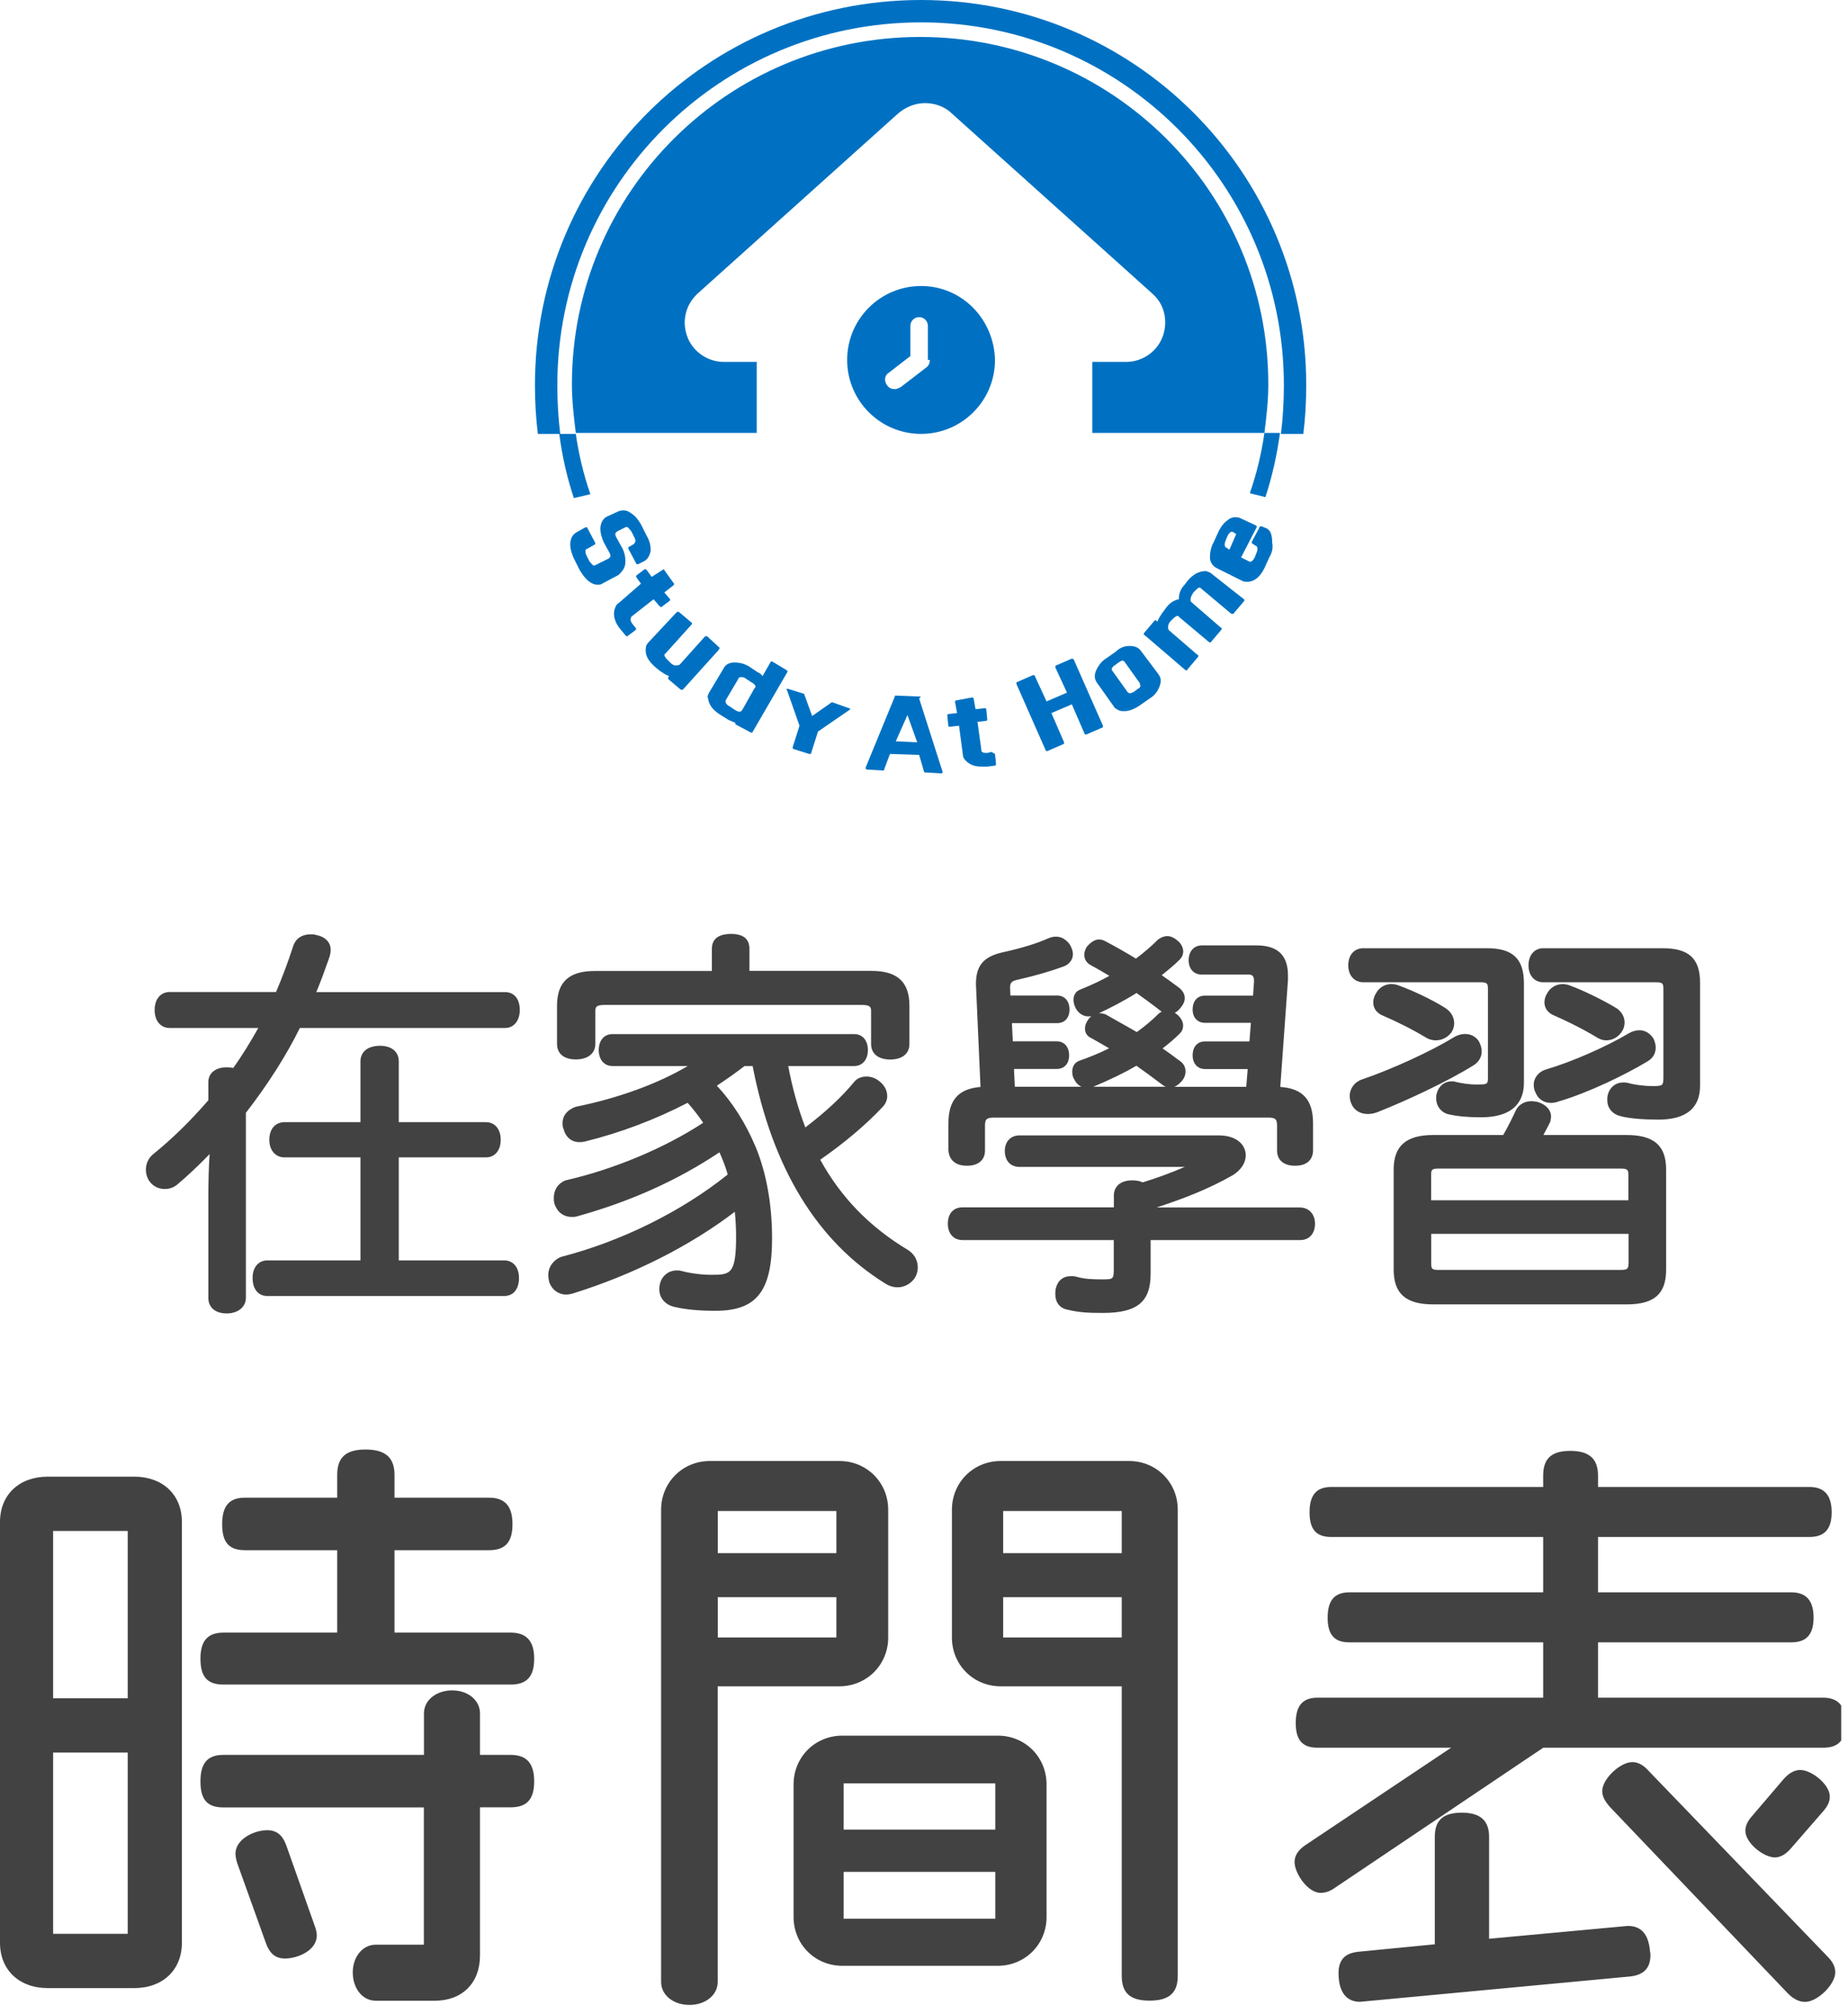 <svg width="190" height="207" viewBox="0 0 190 207" fill="none" xmlns="http://www.w3.org/2000/svg">
<g clip-path="url(#clip0)">
<path d="M51.84 129.56H41V118.97H49.96C50.88 118.97 51.48 118.26 51.48 117.16C51.48 116.06 50.88 115.35 49.96 115.35H41V109.1C41 108.11 40.26 107.5 39.07 107.5C37.83 107.5 37.06 108.11 37.06 109.1V115.35H29.25C28.3 115.35 27.69 116.06 27.69 117.16C27.69 118.24 28.32 118.97 29.25 118.97H37.06V129.56H27.49C26.57 129.56 25.97 130.27 25.97 131.37C25.97 132.51 26.55 133.22 27.49 133.22H51.84C52.78 133.22 53.36 132.51 53.36 131.37C53.36 130.27 52.76 129.56 51.84 129.56ZM51.92 101.98H32.52C32.98 100.89 33.38 99.77 33.77 98.67L33.91 98.25L33.93 98.15C33.97 97.98 34 97.82 34 97.64C34 96.85 33.43 96.28 32.47 96.1C32.29 96.04 32.12 96.04 31.98 96.04C30.74 96.04 30.27 96.77 30.11 97.36C29.59 98.95 29.01 100.5 28.38 101.97H17.46C16.51 101.97 15.9 102.7 15.9 103.82C15.9 104.94 16.51 105.67 17.46 105.67H26.56C25.78 107.04 24.93 108.46 23.98 109.78C23.77 109.73 23.56 109.71 23.31 109.71C22.16 109.71 21.42 110.31 21.42 111.23V113.1C19.54 115.27 17.68 117.08 15.75 118.64C15.27 119.02 15 119.61 15 120.24C15 120.72 15.17 121.21 15.45 121.53C16.09 122.35 17.42 122.46 18.24 121.75C19.34 120.82 20.45 119.77 21.55 118.63C21.46 119.99 21.42 121.49 21.42 123.34V133.41C21.42 134.4 22.14 135.01 23.31 135.01C24.47 135.01 25.28 134.35 25.28 133.41V114.39C27.54 111.47 29.41 108.54 30.83 105.67H51.92C52.83 105.67 53.44 104.93 53.44 103.82C53.44 102.68 52.86 101.98 51.92 101.98ZM93.32 128.47C89.4 126.11 86.46 123.08 84.33 119.21C86.8 117.5 89.07 115.58 90.74 113.79C91.04 113.49 91.22 113.07 91.22 112.67C91.22 112.12 90.94 111.57 90.48 111.2C89.97 110.75 89.44 110.66 89.09 110.66C88.56 110.66 88.13 110.84 87.82 111.21C86.58 112.73 84.89 114.3 82.8 115.89C82.06 113.97 81.47 111.86 81.04 109.58H87.83C88.67 109.58 89.23 108.92 89.23 107.94C89.23 106.94 88.68 106.3 87.83 106.3H62.96C62.11 106.3 61.56 106.95 61.56 107.94C61.56 108.92 62.12 109.58 62.96 109.58H70.71C67.64 111.4 63.53 112.9 59.19 113.77C58.08 114.19 57.84 114.9 57.84 115.43C57.84 115.62 57.84 115.85 57.93 116.01C58.14 116.88 58.75 117.4 59.56 117.4C59.69 117.4 59.89 117.4 60.1 117.35C63.73 116.46 67.39 115.08 70.7 113.36C71.31 114.04 71.85 114.76 72.3 115.41C68.38 117.99 63.13 120.2 58.12 121.34C57.38 121.64 56.94 122.3 56.94 123.12C56.94 123.29 56.94 123.49 57 123.73C57.29 124.6 57.94 125.09 58.79 125.09C58.94 125.09 59.14 125.09 59.3 125.04C64.81 123.51 69.62 121.35 73.97 118.45C74.27 119.12 74.59 119.9 74.82 120.73C70.1 124.52 63.89 127.6 57.72 129.19C56.9 129.5 56.37 130.23 56.37 131.06C56.37 131.3 56.41 131.52 56.47 131.8C56.75 132.59 57.42 133.07 58.22 133.07C58.47 133.07 58.66 133.02 58.86 132.97C65.03 131.06 70.93 128.09 75.55 124.56C75.64 125.48 75.68 126.32 75.68 127.12C75.68 131.04 75.07 131.04 73.07 131.04C72.12 131.04 70.94 130.88 70.08 130.65C69.9 130.59 69.73 130.59 69.59 130.59C68.72 130.59 68.03 131.16 67.84 132.02C67.79 132.23 67.79 132.43 67.79 132.56C67.79 133.4 68.37 134.09 69.26 134.32C70.45 134.61 71.81 134.74 73.56 134.74C77.8 134.74 79.38 132.72 79.38 127.29C79.38 123.83 78.8 120.6 77.71 117.94C76.68 115.48 75.3 113.3 73.7 111.6C74.68 110.96 75.64 110.28 76.55 109.58H77.38C79.42 120.09 84.02 127.61 91.04 131.95C92.12 132.63 93.32 132.34 94 131.44C94.23 131.11 94.36 130.71 94.36 130.28C94.36 129.53 93.98 128.87 93.32 128.47ZM59.2 108.9C60.44 108.9 61.21 108.29 61.21 107.3V103.95C61.21 103.55 61.25 103.3 62.14 103.3H88.62C89.51 103.3 89.56 103.55 89.56 103.95V107.31C89.56 108.31 90.3 108.91 91.53 108.91C92.76 108.91 93.5 108.31 93.5 107.31V103.37C93.5 100.94 92.26 99.8 89.61 99.8H77.05V97.52C77.05 96.51 76.41 96 75.16 96C73.53 96 73.19 96.83 73.19 97.52V99.81H61.16C58.5 99.81 57.27 100.94 57.27 103.38V107.31C57.27 108.31 57.99 108.9 59.2 108.9ZM133.64 124.12H118.91C121.49 123.28 124.18 122.27 126.75 120.8C127.58 120.29 128.08 119.53 128.08 118.76C128.08 117.74 127.22 116.71 125.29 116.71H104.83C103.91 116.71 103.31 117.34 103.31 118.31C103.31 119.32 103.89 119.95 104.83 119.95H121.81C120.37 120.57 118.98 121.08 117.48 121.54C117.19 121.4 116.84 121.33 116.41 121.33C115.24 121.33 114.52 121.93 114.52 122.89V124.11H98.93C98.02 124.11 97.45 124.76 97.45 125.79C97.45 126.81 98.05 127.47 98.97 127.47H114.51V130.25C114.51 131.51 114.51 131.51 113.29 131.51C112.23 131.51 111.49 131.47 110.67 131.24C110.49 131.18 110.29 131.18 110.1 131.18C109.3 131.18 108.74 131.64 108.55 132.45C108.5 132.66 108.5 132.86 108.5 133.03C108.5 133.87 108.96 134.47 109.73 134.62C110.92 134.91 111.85 134.96 113.38 134.96C116.92 134.96 118.3 133.83 118.3 130.94V127.47H133.68C134.6 127.47 135.2 126.81 135.2 125.79C135.2 124.79 134.57 124.12 133.64 124.12ZM99.42 119.83C100.58 119.83 101.27 119.25 101.27 118.27V115.69C101.27 115.04 101.45 114.88 102.21 114.88H130.41C131.12 114.88 131.3 115.05 131.3 115.69V118.27C131.3 119.25 131.99 119.83 133.15 119.83C134.32 119.83 135 119.25 135 118.23V115.49C135 113.06 133.96 111.89 131.63 111.73L132.42 100.75V100.26C132.42 98.19 131.36 97.18 129.18 97.18H123.57C122.76 97.18 122.21 97.79 122.21 98.7C122.21 99.6 122.74 100.18 123.57 100.18H128.36C128.72 100.18 128.93 100.29 128.93 100.83V100.93L128.83 102.34H123.9C123.11 102.34 122.62 102.89 122.62 103.78C122.62 104.6 123.12 105.14 123.9 105.14H128.61L128.46 107.05H123.9C123.11 107.05 122.62 107.6 122.62 108.49C122.62 109.33 123.13 109.89 123.9 109.89H128.28L128.13 111.72H120.74C121 111.61 121.26 111.41 121.52 111.11C121.77 110.81 121.89 110.48 121.89 110.13C121.89 109.74 121.72 109.38 121.41 109.13L120.9 108.76C120.44 108.41 119.99 108.08 119.53 107.77C120.13 107.3 120.73 106.81 121.28 106.26C121.53 106.01 121.64 105.76 121.64 105.42C121.64 105.03 121.43 104.64 121.06 104.31C121 104.26 120.9 104.19 120.78 104.11C121 104 121.21 103.82 121.4 103.57C121.68 103.23 121.81 102.92 121.81 102.59C121.81 102.16 121.56 101.76 121.09 101.43C120.56 101.03 120.01 100.64 119.44 100.24C120.08 99.73 120.73 99.2 121.29 98.64C121.52 98.41 121.65 98.11 121.65 97.8C121.65 97.38 121.41 96.94 121.02 96.65C120.38 96.12 119.79 96.08 119.1 96.55C119.08 96.56 119.06 96.58 119.04 96.6C118.34 97.3 117.6 97.93 116.79 98.54C115.78 97.92 114.69 97.3 113.49 96.67C113.36 96.63 113.19 96.57 113 96.57C112.6 96.57 112.18 96.81 111.74 97.32C111.57 97.61 111.48 97.87 111.48 98.13C111.48 98.6 111.72 98.99 112.13 99.2C112.78 99.56 113.4 99.91 113.98 100.26L114.06 100.31C113.23 100.78 112.25 101.24 110.95 101.77C110.59 101.95 110.37 102.32 110.37 102.76C110.37 103.07 110.47 103.42 110.62 103.68C110.95 104.26 111.56 104.59 112.21 104.45C112.07 104.56 111.96 104.69 111.86 104.84C111.64 105.17 111.55 105.44 111.55 105.74C111.55 106.17 111.79 106.53 112.15 106.68L112.7 106.99C113.15 107.25 113.6 107.5 114.03 107.76C113.07 108.24 112.05 108.66 110.99 109.03C110.52 109.19 110.24 109.6 110.24 110.16C110.24 110.35 110.27 110.72 110.44 110.93C110.6 111.29 110.87 111.56 111.19 111.71H104.34L104.25 109.88H108.64C109.43 109.88 109.92 109.34 109.92 108.48C109.92 107.61 109.42 107.04 108.64 107.04H104.13L104.04 105.17H108.68C109.47 105.17 109.96 104.63 109.96 103.77C109.96 102.9 109.46 102.33 108.68 102.33H103.88L103.85 101.52C103.85 101.1 103.95 100.87 104.5 100.74C106.39 100.31 107.99 99.85 109.37 99.34C109.94 99.13 110.31 98.64 110.31 98.09C110.31 97.79 110.22 97.48 109.99 97.09C109.42 96.3 108.64 96.1 107.81 96.44C106.61 96.98 105.02 97.47 103.09 97.89C101.11 98.34 100.34 99.26 100.34 101.16L100.81 111.73C98.53 111.92 97.51 113.09 97.51 115.48V118.22C97.57 119.25 98.25 119.83 99.42 119.83ZM113.69 104.28C113.66 104.26 113.63 104.25 113.59 104.24L113.49 104.22C113.36 104.18 113.23 104.15 113.09 104.15C113.06 104.15 113.02 104.15 112.99 104.15C114.14 103.61 115.53 102.91 116.85 102.07C117.64 102.64 118.47 103.24 119.3 103.89C119.35 103.93 119.4 103.96 119.44 103.99C119.33 104.04 119.22 104.11 119.12 104.2C119.11 104.21 119.1 104.22 119.09 104.23C118.46 104.86 117.75 105.46 116.88 106.09C116.27 105.73 115.65 105.39 115.03 105.04C114.58 104.78 114.14 104.53 113.69 104.28ZM116.84 109.55C117.63 110.11 118.5 110.74 119.54 111.53C119.64 111.61 119.75 111.67 119.86 111.71H112.4C114.21 110.95 115.59 110.28 116.84 109.55ZM152.34 108.08C152.34 107.73 152.24 107.38 152.03 107.01C151.49 106.21 150.41 106.05 149.43 106.65C147.16 108.05 143.04 109.94 140.06 110.95C139.29 111.19 138.77 111.88 138.77 112.66C138.77 112.91 138.82 113.17 138.92 113.41C139.18 114.1 139.82 114.51 140.62 114.51C140.95 114.51 141.28 114.45 141.62 114.32C144.49 113.19 148.81 111.19 151.51 109.5C152.04 109.17 152.34 108.65 152.34 108.08ZM159.75 104.37C160.51 104.7 162.47 105.59 164.25 106.68C164.53 106.85 164.84 106.94 165.14 106.94C165.83 106.94 166.46 106.56 166.81 105.94C166.99 105.64 167.03 105.31 167.03 105.09C167.03 104.53 166.73 104 166.21 103.64C166.2 103.64 166.2 103.63 166.19 103.63C164.73 102.75 162.76 101.8 161.43 101.31C160.43 100.91 159.49 101.35 159.1 102.06C158.89 102.37 158.79 102.69 158.79 103.05C158.79 103.62 159.15 104.12 159.75 104.37ZM140.18 100.97H152.21C152.89 100.97 152.98 101.1 152.98 101.62V110.71C152.98 111.42 152.98 111.48 151.88 111.48C150.97 111.48 150.34 111.36 149.66 111.21C149.51 111.15 149.36 111.15 149.26 111.15C148.51 111.15 147.92 111.63 147.72 112.39C147.66 112.57 147.66 112.77 147.66 112.92C147.66 113.72 148.2 114.39 148.97 114.55C149.86 114.75 150.9 114.85 152.25 114.85C155.91 114.85 156.68 112.93 156.68 111.32V101.08C156.68 98.55 155.54 97.47 152.87 97.47H140.18C139.23 97.47 138.62 98.16 138.62 99.24C138.62 100.27 139.25 100.97 140.18 100.97ZM157.69 111.52C157.69 111.81 157.75 112.07 157.88 112.31C158.13 112.97 158.72 113.37 159.46 113.37C159.7 113.37 159.94 113.33 160.22 113.23C163.31 112.33 167.14 110.46 169.39 109.1C169.94 108.78 170.23 108.29 170.23 107.67C170.23 107.35 170.13 107.06 170.01 106.77C169.64 106.2 169.14 105.9 168.54 105.9C168.21 105.9 167.82 106.01 167.49 106.2C165.17 107.59 161.59 109.16 158.99 109.92C158.21 110.14 157.69 110.77 157.69 111.52ZM170.95 97.47H158.67C157.76 97.47 157.15 98.18 157.15 99.24C157.15 100.27 157.76 100.97 158.67 100.97H170.25C170.93 100.97 171.02 101.1 171.02 101.62V110.71C171.02 111.59 170.96 111.64 169.92 111.64C168.93 111.64 167.97 111.48 167.42 111.33C167.24 111.27 167.04 111.27 166.89 111.27C166.12 111.27 165.51 111.75 165.3 112.54C165.25 112.75 165.25 112.91 165.25 113.08C165.25 114 165.91 114.56 166.54 114.71C167.48 114.99 169.2 115.09 170.49 115.09C173.35 115.09 174.79 113.92 174.79 111.6V101.08C174.81 98.55 173.66 97.47 170.95 97.47ZM167.23 116.67H158.68C158.97 116.16 159.21 115.66 159.38 115.33C159.41 115.28 159.42 115.22 159.42 115.16C159.42 115.12 159.43 115.08 159.44 115.04C159.45 114.96 159.47 114.87 159.47 114.79C159.47 114.1 158.96 113.53 158.08 113.27C157.86 113.23 157.63 113.19 157.46 113.19C156.71 113.19 156.07 113.59 155.81 114.22C155.5 114.88 155.07 115.78 154.55 116.67H147.35C144.58 116.67 143.29 117.79 143.29 120.2V130.51C143.29 132.98 144.54 134.08 147.35 134.08H167.24C170.08 134.08 171.3 133.01 171.3 130.51V120.19C171.29 117.75 170.04 116.67 167.23 116.67ZM167.43 129.89C167.43 130.41 167.33 130.54 166.62 130.54H147.92C147.22 130.54 147.15 130.42 147.15 129.89V126.83H167.44V129.89H167.43ZM167.43 123.38H147.14V120.77C147.14 120.24 147.21 120.12 147.91 120.12H166.61C167.33 120.12 167.42 120.25 167.42 120.77V123.38H167.43ZM148.69 103.67C147.18 102.71 145.16 101.79 143.84 101.31C142.82 100.9 141.89 101.35 141.5 102.06C141.3 102.35 141.19 102.71 141.19 103.04C141.19 103.6 141.48 104.05 142.03 104.33C143.68 105.04 145.36 105.89 146.65 106.68C146.92 106.84 147.27 106.94 147.62 106.94C148.22 106.94 148.8 106.66 149.2 106.16C149.41 105.85 149.51 105.53 149.51 105.18C149.51 104.6 149.21 104.04 148.7 103.69C148.7 103.68 148.69 103.67 148.69 103.67Z" fill="#424242"/>
<path d="M29.45 189.74C29.18 188.99 28.72 188.13 27.49 188.13C26.12 188.13 24.21 189.05 24.21 190.55C24.21 190.84 24.28 191.18 24.42 191.6L27.33 199.71C27.6 200.46 28.06 201.32 29.29 201.32C30.63 201.32 32.57 200.48 32.57 198.96C32.57 198.66 32.49 198.3 32.36 197.97L29.45 189.74ZM13.81 151.79H4.9C1.97 151.79 0 153.66 0 156.44V199.71C0 202.49 1.97 204.36 4.9 204.36H13.81C16.74 204.36 18.7 202.49 18.7 199.71V156.43C18.7 153.66 16.74 151.79 13.81 151.79ZM13.12 198.78H5.46V180.15H13.13V198.78H13.12ZM13.12 174.57H5.46V157.37H13.13V174.57H13.12ZM52.5 167.82H40.56V159.35H50.27C51.94 159.35 52.69 158.53 52.69 156.68C52.69 154.82 51.92 153.95 50.27 153.95H40.56V151.6C40.56 149.82 39.61 149 37.58 149C35.57 149 34.67 149.8 34.67 151.6V153.95H25.2C23.57 153.95 22.84 154.79 22.84 156.68C22.84 158.55 23.54 159.35 25.2 159.35H34.67V167.82H22.97C21.36 167.82 20.61 168.67 20.61 170.49C20.61 172.36 21.31 173.16 22.97 173.16H52.5C54.17 173.16 54.92 172.34 54.92 170.49C54.92 168.69 54.13 167.82 52.5 167.82ZM52.5 180.39H49.35V176.12C49.35 174.78 48.12 173.76 46.5 173.76C44.84 173.76 43.59 174.77 43.59 176.12V180.39H22.97C21.34 180.39 20.61 181.23 20.61 183.12C20.61 184.99 21.31 185.79 22.97 185.79H43.58V199.9H38.63C37.29 199.9 36.27 201.13 36.27 202.75C36.27 204.41 37.28 205.66 38.63 205.66H44.7C47.52 205.66 49.35 203.84 49.35 201.01V185.78H52.5C54.17 185.78 54.92 184.96 54.92 183.11C54.92 181.26 54.15 180.39 52.5 180.39ZM102.58 178.41H86.61C83.8 178.41 81.59 180.61 81.59 183.43V197.05C81.59 199.86 83.79 202.07 86.61 202.07H102.58C105.39 202.07 107.6 199.87 107.6 197.05V183.43C107.6 180.61 105.4 178.41 102.58 178.41ZM102.33 197.23H86.74V192.41H102.33V197.23ZM102.33 188.07H86.74V183.31H102.33V188.07ZM91.32 168.32V155.2C91.32 152.39 89.12 150.18 86.3 150.18H72.99C70.18 150.18 67.97 152.38 67.97 155.2V203.73C67.97 205.07 69.22 206.09 70.88 206.09C72.54 206.09 73.79 205.08 73.79 203.73V173.34H86.29C89.11 173.34 91.32 171.13 91.32 168.32ZM85.99 168.32H73.8V164.18H85.99V168.32ZM85.99 159.65H73.8V155.32H85.99V159.65ZM116.08 150.18H102.89C100.08 150.18 97.87 152.38 97.87 155.2V168.32C97.87 171.13 100.07 173.34 102.89 173.34H115.33V203.11C115.33 204.87 116.21 205.65 118.18 205.65C120.19 205.65 121.09 204.87 121.09 203.11V155.2C121.1 152.38 118.89 150.18 116.08 150.18ZM115.33 168.32H103.14V164.18H115.33V168.32ZM115.33 159.65H103.14V155.32H115.33V159.65ZM184.14 189.99L187.48 186.15C187.93 185.62 188.13 185.18 188.13 184.67C188.13 183.43 186.26 181.94 185.09 181.94C184.51 181.94 183.92 182.26 183.38 182.88L180.1 186.72C179.65 187.24 179.45 187.7 179.45 188.2C179.45 189.44 181.32 190.93 182.49 190.93C183.24 190.92 183.79 190.39 184.14 189.99ZM187.45 174.51H164.3V168.82H184.17C185.73 168.82 186.46 168.01 186.46 166.28C186.46 164.53 185.71 163.68 184.17 163.68H164.3V157.99H186.03C187.59 157.99 188.32 157.18 188.32 155.45C188.32 153.7 187.57 152.85 186.03 152.85H164.3V151.68C164.3 149.95 163.39 149.14 161.45 149.14C159.52 149.14 158.66 149.92 158.66 151.68V152.85H136.87C135.35 152.85 134.64 153.68 134.64 155.45C134.64 157.21 135.33 157.99 136.87 157.99H158.66V163.68H138.73C137.21 163.68 136.5 164.51 136.5 166.28C136.5 168.04 137.19 168.82 138.73 168.82H158.66V174.51H135.45C133.93 174.51 133.22 175.34 133.22 177.11C133.22 178.87 133.91 179.65 135.45 179.65H149.2L134.19 189.68C133.72 190.01 133.1 190.54 133.1 191.41C133.1 192.54 134.44 194.57 135.77 194.57C136.29 194.57 136.74 194.41 137.22 194.07L158.67 179.65H187.47C189.04 179.65 189.76 178.84 189.76 177.11C189.74 175.36 188.99 174.51 187.45 174.51ZM169.47 182C168.98 181.44 168.4 181.13 167.83 181.13C166.56 181.13 164.73 182.88 164.73 184.11C164.73 184.61 164.97 185.11 165.51 185.73L183.84 204.93C184.41 205.5 185 205.78 185.59 205.78C186.86 205.78 188.69 203.99 188.69 202.74C188.69 202.16 188.43 201.64 187.84 201.06L169.47 182ZM169.62 200.34C169.42 198.75 168.69 197.97 167.36 197.97L153.1 199.29V188.81C153.1 187.14 152.19 186.33 150.31 186.33C148.38 186.33 147.52 187.09 147.52 188.81V199.86L139.62 200.63C138.76 200.73 137.62 201.07 137.62 202.8C137.62 205.38 138.97 205.77 139.82 205.77H139.83L167.56 203.17C169.01 203.02 169.69 202.31 169.69 200.94C169.69 200.83 169.67 200.71 169.65 200.6C169.63 200.53 169.62 200.46 169.62 200.34Z" fill="#424242"/>
<path d="M94.7 29.4C90.5 29.4 87.1 32.8 87.1 37C87.1 41.2 90.5 44.6 94.7 44.6C98.9 44.6 102.3 41.2 102.3 37C102.2 32.8 98.9 29.4 94.7 29.4ZM95.6 37C95.6 37.3 95.5 37.6 95.2 37.8L92.6 39.8C92.4 39.9 92.2 40 92 40C91.7 40 91.4 39.9 91.2 39.6C90.9 39.2 90.9 38.6 91.4 38.3L93.6 36.6V33.5C93.6 33 94 32.6 94.5 32.6C95 32.6 95.4 33 95.4 33.5V37H95.6ZM117.3 66.9C117 66.5 116.6 66.4 116.1 66.4C115.6 66.4 115.1 66.6 114.7 67L113.7 67.7C113.2 68 112.9 68.5 112.7 68.9C112.5 69.4 112.5 69.8 112.8 70.2L114.5 72.6C114.6 72.8 114.8 72.9 115 73C115.2 73.1 115.4 73.1 115.6 73.1C116.1 73.1 116.6 72.9 117.2 72.5L118.2 71.8C118.7 71.5 119 71.1 119.2 70.6C119.4 70.1 119.4 69.7 119.1 69.3L117.3 66.9ZM117 70.8L116.6 71.1C116.1 71.4 116 71.2 115.9 71.1L114.4 69C114.3 68.9 114.3 68.8 114.3 68.8C114.3 68.7 114.4 68.5 114.6 68.4L115 68.1C115.2 68 115.3 67.9 115.4 67.9C115.5 67.9 115.6 68 115.6 68L117.1 70.1C117.2 70.2 117.2 70.3 117.2 70.3C117.3 70.6 117.2 70.7 117 70.8ZM110.4 67.8C110.4 67.8 110.3 67.7 110.4 67.8C110.3 67.7 110.2 67.7 110.2 67.7L108.6 68.4C108.5 68.4 108.5 68.5 108.5 68.6L109.7 71.2L107.6 72.1L106.4 69.5C106.4 69.5 106.4 69.4 106.3 69.4H106.2L104.6 70.1C104.5 70.1 104.5 70.2 104.5 70.3L107.5 77.1C107.5 77.2 107.6 77.2 107.6 77.2C107.6 77.2 107.6 77.2 107.7 77.2L109.3 76.5C109.3 76.5 109.4 76.5 109.4 76.4V76.3L108.1 73.3L110.2 72.4L111.5 75.4C111.5 75.5 111.6 75.5 111.7 75.5L113.3 74.8C113.3 74.8 113.4 74.8 113.4 74.7V74.6L110.4 67.8ZM64.3 57.7C64.3 57.2 64.2 56.7 63.9 56.2L63.4 55.3C63.3 55.1 63.2 54.9 63.3 54.8C63.3 54.7 63.4 54.7 63.5 54.6L64.3 54.2C64.4 54.2 64.5 54.1 64.5 54.2C64.6 54.2 64.7 54.4 64.9 54.6L65.2 55.2C65.5 55.7 65.2 55.8 65.2 55.9L64.7 56.2C64.7 56.2 64.6 56.2 64.6 56.3V56.4L65.4 57.9C65.4 58 65.5 58 65.6 58L66.2 57.7C66.6 57.5 66.8 57.1 66.9 56.6C66.9 56.1 66.8 55.6 66.5 55.1L65.9 53.9C65.6 53.4 65.3 53 64.8 52.7C64.4 52.4 63.9 52.4 63.5 52.6L62.4 53.1C62.2 53.2 62 53.4 61.9 53.6C61.6 54.2 61.7 54.9 62.1 55.8L62.6 56.7C62.9 57.2 62.7 57.3 62.6 57.4L61.2 58.1C61.1 58.1 61 58.2 61 58.1C60.9 58.1 60.8 57.9 60.6 57.7L60.3 57.1C60.2 56.9 60.2 56.8 60.2 56.6C60.2 56.5 60.3 56.4 60.4 56.4L61.1 56C61.1 56 61.2 56 61.2 55.9V55.8L60.4 54.3C60.4 54.3 60.4 54.2 60.3 54.2H60.2L59.3 54.7C59.1 54.8 58.9 55 58.8 55.2C58.5 55.8 58.6 56.5 59 57.4L59.6 58.6C59.9 59.1 60.2 59.5 60.6 59.8C60.9 60 61.1 60.1 61.4 60.1C61.6 60.1 61.8 60.1 61.9 60L63.6 59.1C64.1 58.6 64.3 58.3 64.3 57.7ZM85.6 72.2H85.5L83.5 73.6L82.7 71.4C82.7 71.4 82.7 71.3 82.6 71.3L81 70.8C80.9 70.8 80.9 70.8 80.9 70.8C80.9 70.8 80.8 70.9 80.9 70.9L82.2 74.6L81.5 76.8C81.5 76.9 81.5 77 81.6 77L83.2 77.5C83.2 77.5 83.2 77.5 83.3 77.5C83.3 77.5 83.4 77.5 83.4 77.4L84.1 75.2L87.3 73L87.4 72.9C87.4 72.8 87.4 72.8 87.3 72.8L85.6 72.2ZM65 64.1C64.7 63.7 64.9 63.5 64.9 63.4L67.2 61.6L67.8 62.3C67.8 62.3 67.9 62.3 67.9 62.4H68L68.8 61.8L68.9 61.7V61.6L68.3 60.9L69.2 60.2L69.3 60.1V60L68.3 58.6C68.3 58.5 68.2 58.5 68.1 58.6L67 59.3L66.5 58.6C66.5 58.6 66.4 58.6 66.4 58.5H66.3L65.5 59.1L65.4 59.2V59.3L65.9 60L63.6 62C63.4 62.1 63.3 62.3 63.2 62.6C63 63.2 63.2 64 63.8 64.7L64.3 65.3L64.4 65.4H64.5L65.3 64.8L65.4 64.7V64.6L65 64.1ZM124.6 59C124.4 58.8 124.2 58.8 124 58.7C123.3 58.7 122.7 59 122.1 59.7L121.8 60.1C121.4 60.5 121.2 61 121.2 61.6C120.7 61.7 120.2 62 119.8 62.6L119.5 63C119.3 63.3 119.1 63.6 119 63.9L118.9 63.8C118.8 63.7 118.7 63.8 118.7 63.8L117.6 65.1V65.2C117.6 65.2 117.6 65.3 117.7 65.3L121.9 68.9H122C122 68.9 122.1 68.9 122.1 68.8L123.2 67.5V67.4C123.2 67.4 123.2 67.3 123.1 67.3L120.2 64.8C120.1 64.7 120.1 64.6 120.1 64.4C120.1 64.2 120.2 64 120.4 63.8L120.6 63.6C121 63.2 121.2 63.3 121.2 63.4L124.3 66C124.4 66.1 124.5 66 124.5 66L125.6 64.7V64.6C125.6 64.6 125.6 64.5 125.5 64.5L122.5 61.9C122.5 61.9 122.4 61.8 122.4 61.7C122.4 61.4 122.5 61.2 122.7 60.9L122.9 60.7C123.1 60.5 123.2 60.4 123.3 60.4C123.4 60.4 123.4 60.4 123.5 60.5L126.6 63.1H126.7H126.8L127.9 61.8C128 61.7 127.9 61.6 127.9 61.6L124.6 59ZM80.9 68.9C80.9 68.9 80.9 68.8 80.9 68.9L79.4 68C79.3 68 79.2 68 79.2 68.1L78.4 69.5C78.3 69.4 78.2 69.2 77.9 69.1L77 68.5C76.5 68.2 76 68.1 75.5 68.1C75 68.1 74.6 68.3 74.4 68.7L72.9 71.2C72.8 71.4 72.7 71.6 72.8 71.8C72.9 72.5 73.3 73 74.1 73.5L74.9 74C75.1 74.1 75.4 74.2 75.6 74.3C75.6 74.3 75.6 74.3 75.6 74.4C75.6 74.4 75.6 74.5 75.7 74.5L77.2 75.3C77.2 75.3 77.2 75.3 77.3 75.3C77.3 75.3 77.4 75.3 77.4 75.2L81 69C80.9 69 80.9 68.9 80.9 68.9ZM77.6 70.7L76.3 73C76.2 73.1 76.1 73.3 75.6 73L75 72.6C74.8 72.5 74.7 72.4 74.6 72.2C74.6 72.1 74.6 72.1 74.6 72L75.9 69.8C75.9 69.7 76 69.6 76.2 69.6C76.3 69.6 76.4 69.6 76.6 69.7L77.2 70.1C77.8 70.4 77.7 70.7 77.6 70.7ZM74 66.6C74 66.6 73.9 66.6 74 66.6L72.7 65.4H72.6H72.5L69.9 68.3C69.8 68.4 69.6 68.4 69.4 68.4C69.3 68.4 69.1 68.3 68.9 68.1L68.6 67.8C68.2 67.4 68.3 67.2 68.4 67.2L71.1 64.2C71.2 64.1 71.1 64 71.1 64L69.8 62.9H69.7H69.6L66.7 66C66.5 66.2 66.4 66.4 66.4 66.6C66.3 67.3 66.6 67.9 67.4 68.6L67.9 69C68.2 69.2 68.5 69.4 68.8 69.5L68.7 69.6V69.7V69.8L70 70.9H70.1H70.2L73.9 66.8C73.9 66.7 74 66.7 74 66.6ZM101.9 77.3L101.5 77.4C101.3 77.4 101.1 77.4 101 77.3C100.9 77.3 100.9 77.2 100.9 77.1L100.5 74.2L101.4 74.1C101.5 74.1 101.5 74 101.5 73.9L101.4 72.9C101.4 72.9 101.4 72.8 101.3 72.8H101.2L100.3 72.9L100.1 71.8C100.1 71.7 100 71.7 99.9 71.7L98.3 72C98.3 72 98.2 72 98.2 72.1V72.2L98.4 73.3L97.5 73.4C97.4 73.4 97.4 73.5 97.4 73.6L97.5 74.6C97.5 74.6 97.5 74.7 97.6 74.7H97.7L98.6 74.6L99 77.6C99 77.8 99.1 78 99.3 78.2C99.7 78.6 100.2 78.8 100.9 78.8C101.1 78.8 101.3 78.8 101.5 78.8L102.3 78.7C102.4 78.7 102.4 78.6 102.4 78.5L102.3 77.5C102.1 77.4 102 77.3 101.9 77.3ZM94.6 71.6L92.1 71.5C92 71.5 92 71.5 92 71.6L89 78.9V79L89.1 79.1L90.8 79.2C90.9 79.2 90.9 79.2 90.9 79.1L91.5 77.5L94.5 77.6L95 79.3C95 79.4 95.1 79.4 95.1 79.4L96.8 79.5C96.8 79.5 96.9 79.5 96.9 79.4V79.3L94.5 71.8C94.7 71.6 94.7 71.6 94.6 71.6ZM92.1 76.2L93.3 73.5L94.3 76.3L92.1 76.2ZM60.7 50.8C60 48.8 59.5 46.7 59.2 44.6H57.5C57.8 46.9 58.3 49.1 59 51.2L60.7 50.8ZM94.7 0C72.7 0 55 17.7 55 39.6C55 41.3 55.1 43 55.3 44.6H57.6C57.4 43 57.3 41.3 57.3 39.6C57.3 19 74 2.3 94.7 2.3C115.3 2.3 132 19 132 39.6C132 41.3 131.9 43 131.7 44.6H134C134.2 43 134.3 41.3 134.3 39.6C134.3 17.7 116.6 0 94.7 0ZM130.2 54.3L129.7 54.1H129.6C129.6 54.1 129.5 54.1 129.5 54.2L128.7 55.7C128.7 55.8 128.7 55.9 128.8 55.9L129.1 56.1C129.2 56.1 129.4 56.3 129.2 56.8L129 57.3C128.9 57.5 128.8 57.6 128.7 57.7C128.6 57.7 128.6 57.8 128.4 57.7L127.6 57.3L129.2 54.2C129.2 54.1 129.2 54 129.1 54L127.6 53.3C127.2 53.1 126.7 53.1 126.3 53.4C125.9 53.7 125.6 54 125.3 54.6L124.8 55.7C124.5 56.2 124.4 56.8 124.4 57.3C124.4 57.8 124.7 58.2 125.1 58.4L127.7 59.7C127.9 59.8 128 59.8 128.2 59.8C128.3 59.8 128.3 59.8 128.4 59.8C129.1 59.7 129.6 59.2 130 58.4L130.5 57.3C130.8 56.8 130.9 56.3 130.8 55.8C130.8 54.9 130.6 54.5 130.2 54.3ZM126.4 56.5L126.1 56.3C126 56.3 125.8 56.1 126 55.6L126.2 55.1C126.3 54.9 126.4 54.8 126.5 54.7C126.6 54.7 126.6 54.6 126.8 54.7L127.1 54.9L126.4 56.5ZM77.9 37.2H74.4C72.8 37.2 71.3 36.2 70.7 34.7C70.1 33.2 70.4 31.5 71.6 30.3L71.7 30.2L92.3 11.7C93.1 11 94.1 10.6 95.1 10.6C96.2 10.6 97.2 11 97.9 11.7L118.5 30.2L118.6 30.3C119.8 31.4 120.1 33.2 119.5 34.7C118.9 36.2 117.4 37.2 115.8 37.2H112.3V44.5H130C129.7 46.6 129.2 48.7 128.5 50.7L130.1 51.1C130.8 49 131.3 46.7 131.6 44.5H130C130.2 42.9 130.4 41.2 130.4 39.5C130.4 19.8 114.4 3.8 94.6 3.8C74.8 3.8 58.8 19.8 58.8 39.5C58.8 41.2 59 42.9 59.2 44.5H77.8V37.2H77.9Z" fill="#0071C2"/>
</g>
<defs>
<clipPath id="clip0">
<rect width="189.3" height="206.3" fill="white"/>
</clipPath>
</defs>
</svg>
